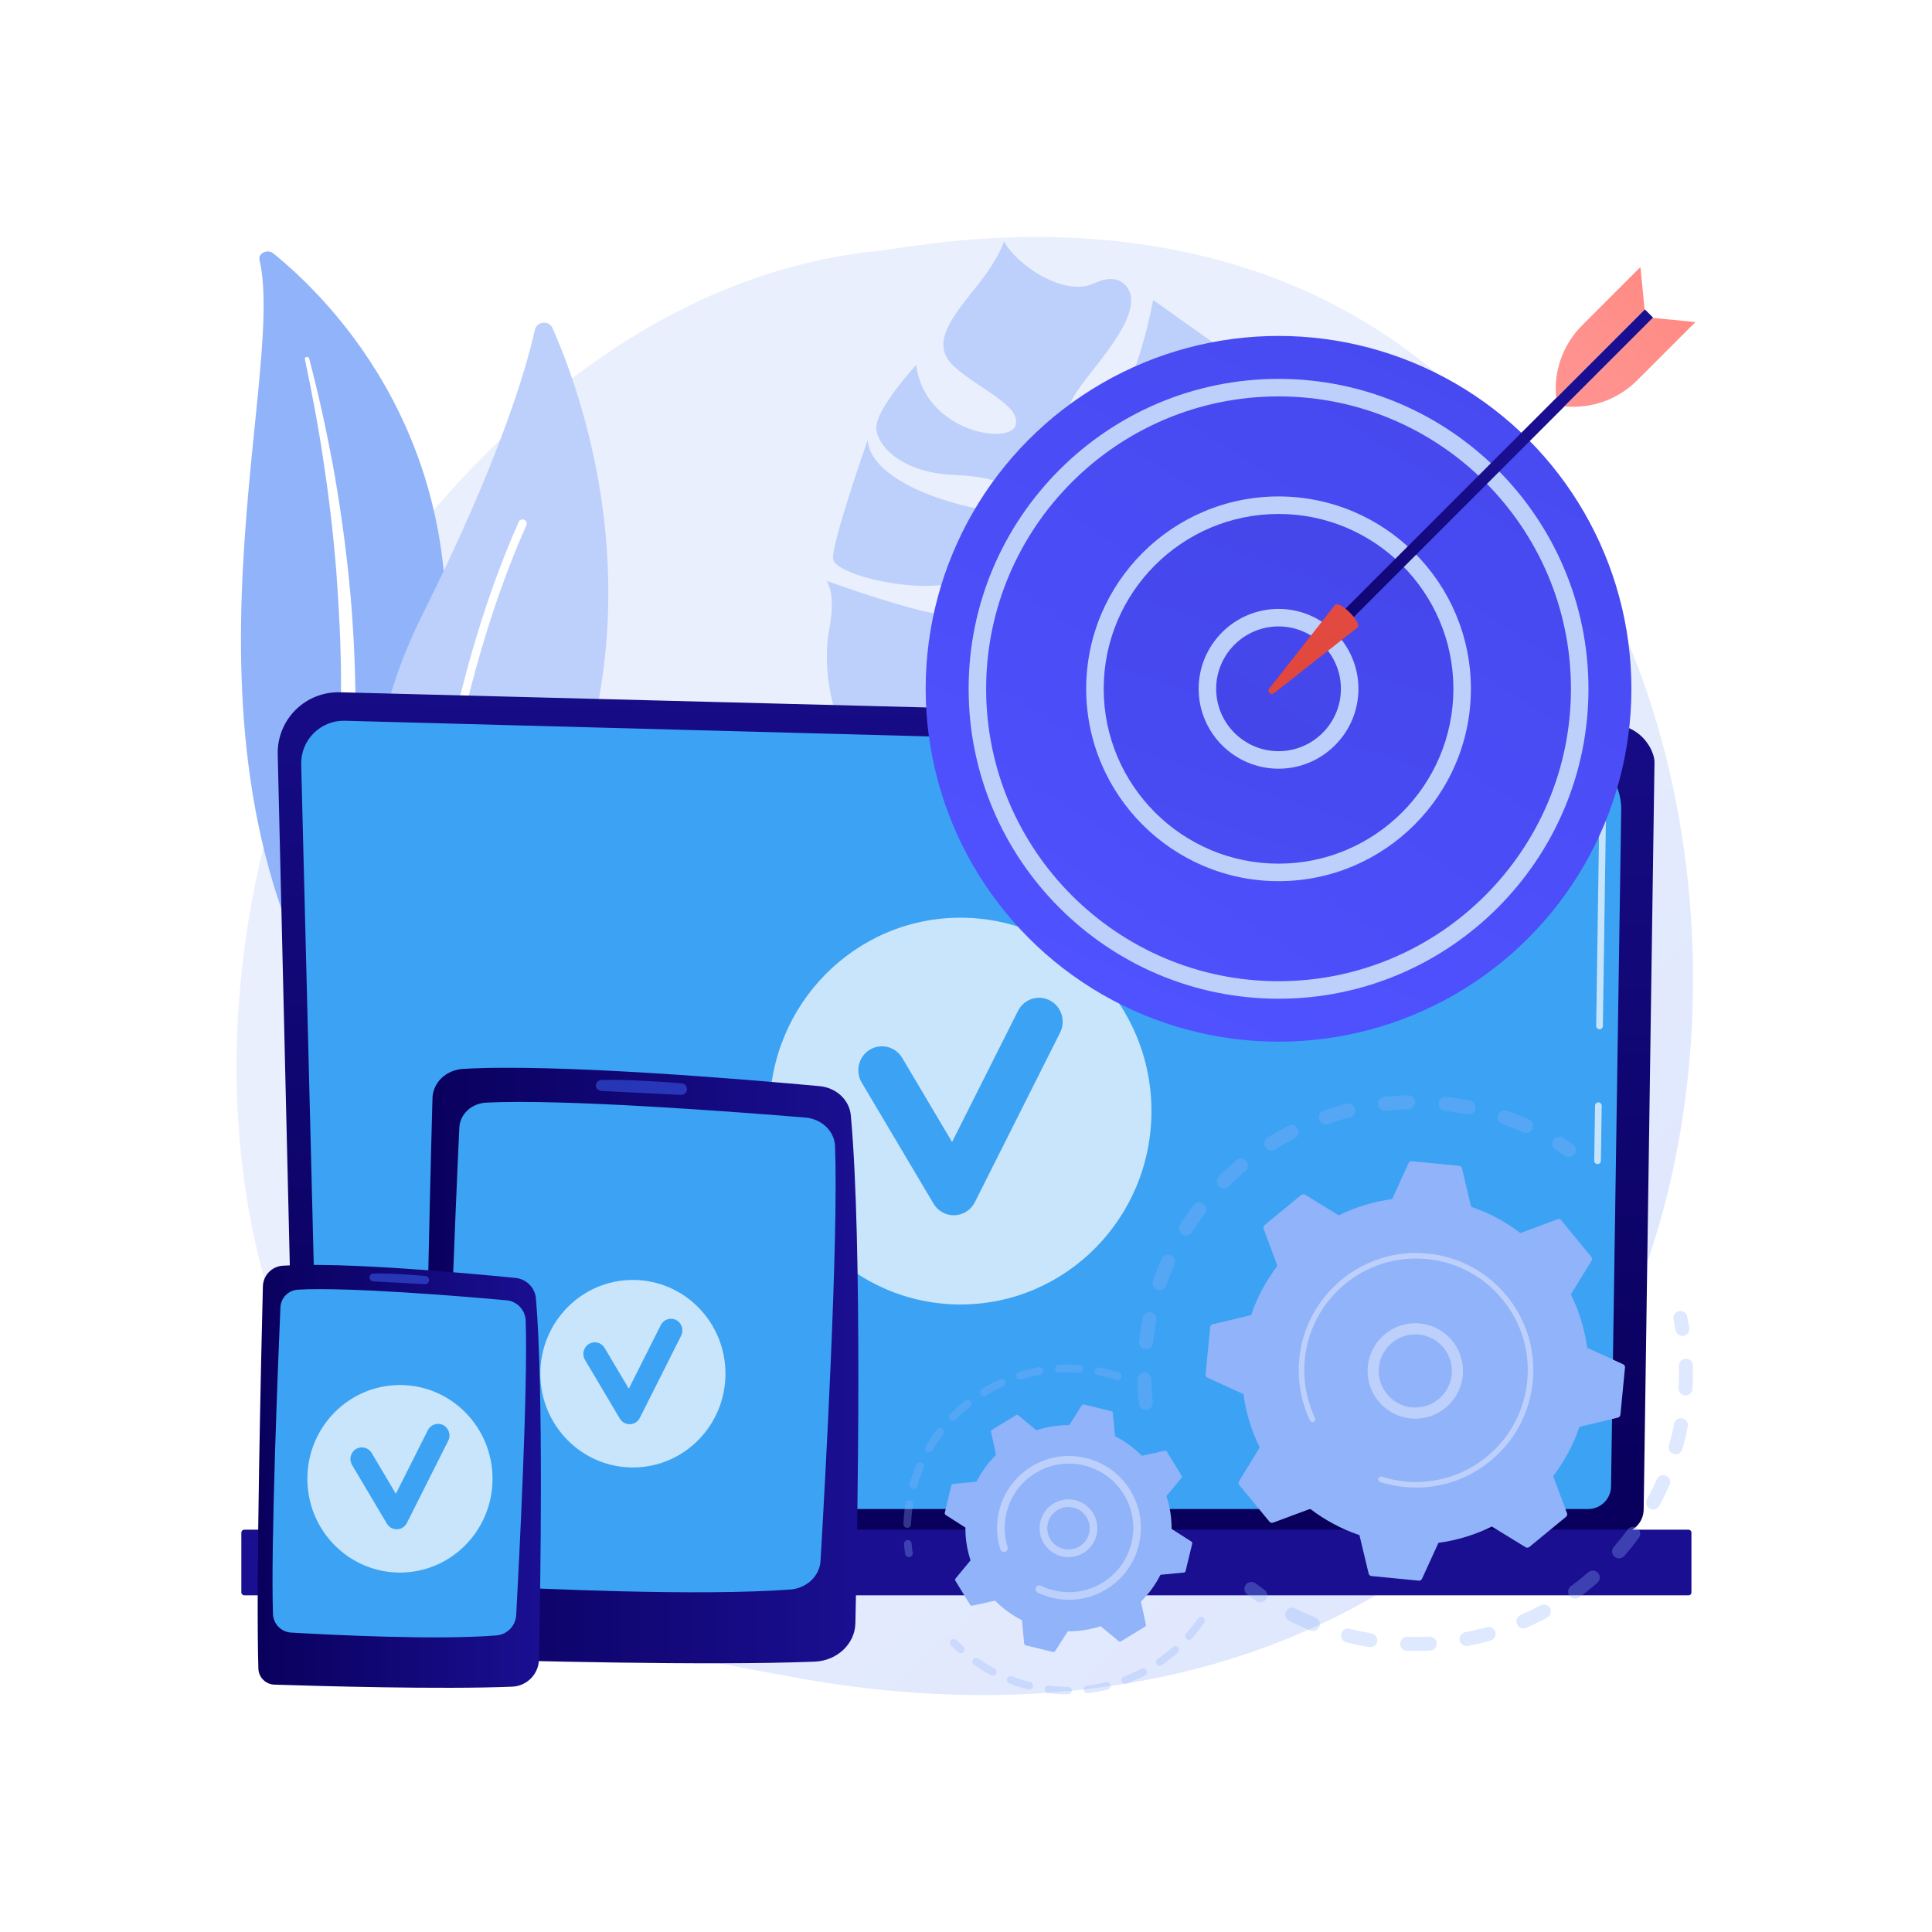 <?xml version="1.0" encoding="utf-8"?>
<!-- Generator: Adobe Illustrator 27.5.0, SVG Export Plug-In . SVG Version: 6.00 Build 0)  -->
<svg version="1.1" xmlns="http://www.w3.org/2000/svg" xmlns:xlink="http://www.w3.org/1999/xlink" x="0px" y="0px"
	 viewBox="0 0 3710 3710" style="enable-background:new 0 0 3710 3710;" xml:space="preserve">
<g id="Background">
	<g>
		<g>
			<rect style="fill:#FFFFFF;" width="3710" height="3710"/>
		</g>
	</g>
</g>
<g id="Illustration">
	<g>
		<linearGradient id="SVGID_1_" gradientUnits="userSpaceOnUse" x1="3517.366" y1="3681.98" x2="1549.942" y2="1587.626">
			<stop  offset="0" style="stop-color:#DAE3FE"/>
			<stop  offset="1" style="stop-color:#E9EFFD"/>
		</linearGradient>
		<path style="fill:url(#SVGID_1_);" d="M2900.795,2865.82c-72.391,75.078-137.163,119.211-186.755,152.528
			c-483.663,324.937-1036.542,231.282-1207.479,199.271c-275.785-51.646-508.586-88.08-708.603-269.901
			c-454.5-413.154-432.394-1275.023-85.101-1808.914c41.179-63.304,387.946-580.49,942.022-653.365
			c13.552-1.782,23.663-2.798,32.52-3.741c85.714-9.131,636.938-130.843,1070.042,234.248
			c61.997,52.261,169.841,169.044,262.36,312.814C3358.095,1554.448,3331.024,2419.624,2900.795,2865.82z"/>
		<g>
			<path style="fill:#BDD0FB;" d="M2136.292,945.031c5.817-69.773,216.973-134.565,200.257-282.213l-122.192-86.707
				c0,0-32.903,184.362-96.469,237.834c-63.565,53.472-81.723,2.906-60.882-43.202c20.84-46.106,128.332-145.035,113.884-205.765
				c0,0-11.8-48.018-69.992-20.825c-58.191,27.194-150.541-37.187-173.005-80.931c0,0-6.459,28.138-51.048,84.868
				c-44.59,56.73-93.529,110.638-45.606,154.78c47.921,44.143,130.619,75.597,118.939,113.984
				c-11.682,38.386-174.166,12.549-190.899-116.012c0,0-77.798,84.82-76.506,120.743c1.291,35.922,50.862,86.655,149.33,90.406
				c98.468,3.749,142.447,34.956,133.687,63.746c-8.76,28.79-292.645-24.848-299.538-130.87c0,0-71.165,202.325-66.307,229.11
				c4.857,26.784,126.553,58.683,206.774,49.484c80.22-9.197,146.104,37.554,155.181,67.332c9.077,29.779-84.72-13.442-134.12-9.601
				c-49.401,3.841-240.889-65.915-240.889-65.915s19.242,21.435,5.398,93.292c-13.846,71.856,5.355,198.277,51.083,199.611
				c45.73,1.332,263.004-35.08,330.983-21.848c67.979,13.231,119.756,38.303,82.897,54.932
				c-36.861,16.63-124.889,0.841-191.318,8.158c-66.428,7.315-234.823,47.296-263.699,11.249c0,0,13.188,196.058,187.226,257.32
				c0,0,95.26-25.754,159.008-93.314c63.749-67.563,93.538-93.099,123.08-79.916c29.541,13.184-14.934,59.415-55.737,100.474
				c-40.804,41.058-133.757,138.461-177.485,134.661c0,0,267.332,76.899,350.163-93.811
				c77.681-160.094,65.514-185.527,63.702-188.072c7.413,8.972,233.957,278.418,432.125-62.974c0,0-67.004,65.251-125.595,43.123
				c-58.591-22.127-166.891,2.151-156.72-41.195c10.172-43.346,222.794,37.518,285.087-34.967
				c62.292-72.485,50.605-217.955-36.519-277.313c0,0-20.262,85.328-110.89,118.257s-221.732,52.697-178.84-10.217
				c42.893-62.914,292.795-104.825,318.046-163.988c25.249-59.161-130.828-222.906-130.828-222.906s-10.936,31.856-84.267,118.754
				c-73.333,86.9-174.625,170.606-180.181,139.437c-5.554-31.17,64.415-81.143,125.266-128.177
				c60.851-47.034,108.459-134.796,85.151-168.354c-23.307-33.558-119.55-117.759-119.55-117.759s-71.727,129.88-98.471,191.829
				C2249.259,943.511,2130.475,1014.804,2136.292,945.031z M2281.171,1358.828c-78.008,49.49-57.734-25.898-33.061-73.85
				C2266.841,1248.578,2359.179,1309.34,2281.171,1358.828z M2219.361,1194.566c-50.855,33.925-79.257,19.934-67.508-11.937
				C2178.852,1109.397,2270.217,1160.64,2219.361,1194.566z M2133.835,1028.858c-26.391,20.171-41.702,20.975-45.272-16.564
				C2084.993,974.754,2160.225,1008.689,2133.835,1028.858z"/>
		</g>
		<g>
			<g>
				<path style="fill:#91B3FA;" d="M498.327,499.274c-3.075-13.089,15.337-21.789,26.612-12.646
					c114.488,92.838,389.568,370.847,321.013,856.687c-86.013,609.559,61.037,831.982,244.077,967.655
					c0,0-251.375-63.803-409.529-289.498C292.197,1467.337,552.997,731.996,498.327,499.274z"/>
				<path style="fill:#FFFFFF;" d="M585.453,689.664c14.322,67.859,27.088,135.926,36.952,204.299
					c10.279,68.315,18.155,136.869,23.545,205.537c5.084,68.679,8.676,137.43,8.88,206.211
					c0.562,68.776-2.297,137.496-5.448,206.484c-2.703,68.963-5.879,138.423-0.83,208.375
					c4.964,69.809,19.659,140.229,48.819,206.242c7.289,16.452,14.955,32.854,23.662,48.702
					c8.371,15.994,17.565,31.673,27.08,47.202c19.214,30.985,40.841,60.922,64.943,89.336
					c48.378,56.732,106.725,107.058,171.001,149.651c6.765,4.483,16.458,3.381,21.65-2.461c5.098-5.736,3.959-13.91-2.489-18.448
					l-0.046-0.032c-15.294-10.741-30.427-21.621-44.946-33.046c-7.367-5.613-14.43-11.497-21.618-17.263
					c-6.926-5.994-14.125-11.758-20.829-17.931c-27.293-24.292-52.578-50.21-75.518-77.614
					c-46.142-54.554-83.081-115.344-111.067-178.365c-13.585-31.657-24.445-64.123-32.373-97.198
					c-7.9-33.084-12.869-66.742-15.617-100.672c-5.504-67.897-3.018-136.669-0.889-205.645
					c2.025-68.993,3.511-138.336,1.691-207.624c-0.802-34.641-2.325-69.267-4.565-103.851c-1.005-17.297-2.397-34.574-3.753-51.85
					c-1.548-17.265-3.207-34.521-5.028-51.761c-7.432-68.953-17.297-137.676-29.662-206.034
					c-12.745-68.306-27.584-136.298-45.432-203.681c-0.511-1.927-2.731-3.13-4.961-2.689
					C586.439,685.964,585.063,687.795,585.453,689.664z"/>
			</g>
			<g>
				<g>
					<path style="fill:#BDD0FB;" d="M835.262,1944.853c-14.038,14.894-38.724,10.611-47.169-8.032
						c-46.596-102.868-152.036-405.628,22.103-754.422c147.054-294.541,198.802-468.228,216.83-548.703
						c3.813-17.017,27.133-19.276,34.172-3.321C1138.861,806.405,1343.924,1405.167,835.262,1944.853z"/>
					<path style="fill:#FFFFFF;" d="M809.764,1933.999c-0.5,0.089-1.013,0.132-1.54,0.123c-4.412-0.068-7.935-3.7-7.867-8.112
						c0.077-5.002,9.812-505.01,195.78-923.786c1.791-4.029,6.511-5.848,10.548-4.06c4.033,1.793,5.85,6.513,4.06,10.548
						c-184.615,415.728-194.332,912.575-194.409,917.543C816.277,1930.142,813.453,1933.338,809.764,1933.999z"/>
				</g>
			</g>
		</g>
		<g>
			<g>
				
					<linearGradient id="SVGID_00000100359426018132571250000014820363776375072692_" gradientUnits="userSpaceOnUse" x1="1831.178" y1="2796.663" x2="1871.536" y2="945.277">
					<stop  offset="0" style="stop-color:#09005D"/>
					<stop  offset="1" style="stop-color:#1A0F91"/>
				</linearGradient>
				<path style="fill:url(#SVGID_00000100359426018132571250000014820363776375072692_);" d="M567.594,2898.284
					c0,25.366,20.774,46.121,46.165,46.121h2496.408c25.39,0,46.165-20.754,46.165-46.121l20.772-1434.617
					c0-25.366-29.885-74.887-84.656-71.166l-2439.765-63.129c-31.858-0.824-62.661,11.438-85.221,33.924
					c-22.56,22.487-34.904,53.231-34.151,85.06L567.594,2898.284z"/>
				
					<linearGradient id="SVGID_00000089559897627485306660000016482434660315404691_" gradientUnits="userSpaceOnUse" x1="2129.604" y1="2932.444" x2="1650.363" y2="1610.749">
					<stop  offset="0" style="stop-color:#FE7062"/>
					<stop  offset="1" style="stop-color:#FF928E"/>
				</linearGradient>
				<path style="fill:#3CA3F4;" d="M613.17,2854.038
					c0,24.021,19.654,43.675,43.675,43.675h2393.118c24.021,0,43.675-19.654,43.675-43.675l19.602-1302.358
					c-2.309-78.373-71.02-106.54-112.671-104.877l-2338.292-62.733c-22.382-0.6-44.021,8.023-59.873,23.834
					c-15.852,15.812-24.57,37.451-24.009,59.833L613.17,2854.038z"/>
				<g>
					<path style="opacity:0.7;fill:#FFFFFF;" d="M3067.78,2235.326c-0.032,0-0.064,0-0.096,0c-3.536-0.051-6.36-2.958-6.306-6.497
						l1.549-105.619c0.051-3.501,2.907-6.306,6.395-6.306c0.032,0,0.064,0,0.096,0c3.536,0.051,6.36,2.958,6.306,6.498
						l-1.549,105.619C3074.124,2232.521,3071.268,2235.326,3067.78,2235.326z"/>
					<path style="opacity:0.7;fill:#FFFFFF;" d="M3071.581,1976.505c-0.032,0-0.064,0-0.096,0c-3.536-0.051-6.36-2.964-6.306-6.497
						l5.938-404.524c-0.112-24.028-7.405-43.214-21.68-56.892c-26.648-25.529-68.954-24.226-70.737-24.143l-747.37-20.042
						c-3.533-0.089-6.322-3.035-6.226-6.568c0.093-3.533,2.808-6.542,6.571-6.223l746.926,20.042
						c4.648-0.275,49.692-1.054,79.69,27.689c16.876,16.17,25.498,38.448,25.625,66.2l-5.941,404.651
						C3077.925,1973.7,3075.069,1976.505,3071.581,1976.505z"/>
				</g>
				
					<linearGradient id="SVGID_00000018950740263268592930000014845118726420680585_" gradientUnits="userSpaceOnUse" x1="1753.398" y1="2215.686" x2="1829.576" y2="2799.721">
					<stop  offset="0" style="stop-color:#09005D"/>
					<stop  offset="1" style="stop-color:#1A0F91"/>
				</linearGradient>
				<path style="fill:url(#SVGID_00000018950740263268592930000014845118726420680585_);" d="M469.095,3063.496h2773.332
					c3.11,0,5.654-2.544,5.654-5.654v-114.743c0-3.11-2.544-5.654-5.654-5.654H469.095c-3.11,0-5.654,2.544-5.654,5.654v114.743
					C463.441,3060.951,465.986,3063.496,469.095,3063.496z"/>
			</g>
			<path style="opacity:0.72;fill:#FFFFFF;" d="M1844.451,1762.245c-202.496,0-366.658,166.259-366.658,371.35
				c0,205.091,164.161,371.351,366.658,371.351c202.5,0,366.658-166.259,366.658-371.351
				C2211.108,1928.504,2046.951,1762.245,1844.451,1762.245z M2035.744,1982.833l-163.751,325.746
				c-7.488,14.894-22.369,24.5-38.856,25.083c-0.532,0.019-1.064,0.029-1.596,0.029c-15.896,0-30.677-8.431-38.902-22.295
				l-137.941-232.544c-12.91-21.764-5.955-50.003,15.535-63.077c21.479-13.071,49.365-6.034,62.279,15.73l95.754,161.427
				l126.581-251.811c11.374-22.625,38.707-31.627,61.041-20.108C2038.229,1932.532,2047.117,1960.211,2035.744,1982.833z"/>
		</g>
		<g>
			<g>
				<g>
					
						<linearGradient id="SVGID_00000030456868179698033720000013081570815946801801_" gradientUnits="userSpaceOnUse" x1="815.206" y1="2622.197" x2="1648.295" y2="2622.197">
						<stop  offset="0" style="stop-color:#09005D"/>
						<stop  offset="1" style="stop-color:#1A0F91"/>
					</linearGradient>
					<path style="fill:url(#SVGID_00000030456868179698033720000013081570815946801801_);" d="M888.979,2052.615
						c-32.353,1.93-57.704,26.29-58.507,56.084c-4.914,182.202-20.85,810.688-13.242,1033.404
						c0.806,23.595,21.382,42.532,47.048,43.305c126.945,3.819,492.131,13.498,699.77,5.49c43.248-1.668,77.64-33.871,78.538-73.653
						c4.315-191.245,13.835-729.145-8.793-975.556c-2.711-29.524-27.919-53.035-59.99-55.984
						C1435.554,2072.991,1068.367,2041.914,888.979,2052.615z"/>
					
						<linearGradient id="SVGID_00000153682633043881707680000005953132057491455379_" gradientUnits="userSpaceOnUse" x1="1530.27" y1="2279.606" x2="2599.736" y2="1205.094">
						<stop  offset="0" style="stop-color:#FE7062"/>
						<stop  offset="1" style="stop-color:#FF928E"/>
					</linearGradient>
					<path style="fill:#3CA3F4;" d="M933.68,2117.357
						c-28.087,1.409-50.427,22.123-51.627,47.957c-6.934,149.222-28.803,645.651-21.862,829.22
						c1.014,26.831,24.019,48.526,53.175,50.095c120.042,6.458,427.94,20.696,604.012,7.735c31.705-2.333,56.584-25.904,58.295-55.1
						c8.923-152.239,34.542-614.483,27.889-795.995c-1.062-28.956-25.462-52.604-56.853-55.195
						C1416.843,2135.356,1083.302,2109.852,933.68,2117.357z"/>
					<path style="opacity:0.5;fill:#3F67F9;" d="M1144.204,2084.452L1144.204,2084.452c0,5.591,4.74,10.201,10.813,10.494
						c29.984,1.444,114.448,5.528,152.196,7.541c7.443,0.397,13.284-5.753,11.873-12.482l-0.241-1.148
						c-0.964-4.592-5.106-8.048-10.172-8.475c-25.516-2.149-102.509-8.109-153.522-6.435
						C1149.024,2074.148,1144.204,2078.816,1144.204,2084.452z"/>
				</g>
			</g>
			<path style="opacity:0.72;fill:#FFFFFF;" d="M1215.332,2457.861c-98.174,0-177.762,80.605-177.762,180.037
				c0,99.432,79.588,180.037,177.762,180.037c98.175,0,177.762-80.605,177.762-180.037
				C1393.094,2538.467,1313.507,2457.861,1215.332,2457.861z M1308.074,2564.806l-79.389,157.927
				c-3.63,7.221-10.845,11.878-18.838,12.161c-0.258,0.009-0.516,0.014-0.774,0.014c-7.707,0-14.873-4.088-18.86-10.809
				l-66.876-112.741c-6.259-10.552-2.887-24.242,7.532-30.581c10.414-6.337,23.933-2.925,30.194,7.626l46.423,78.263l61.368-122.082
				c5.514-10.969,18.766-15.333,29.594-9.749C1309.279,2540.42,1313.588,2553.839,1308.074,2564.806z"/>
		</g>
		<g>
			<g>
				<g>
					
						<linearGradient id="SVGID_00000096053589864711730540000012139917875314730913_" gradientUnits="userSpaceOnUse" x1="494.841" y1="2835.015" x2="1038.689" y2="2835.015">
						<stop  offset="0" style="stop-color:#09005D"/>
						<stop  offset="1" style="stop-color:#1A0F91"/>
					</linearGradient>
					<path style="fill:url(#SVGID_00000096053589864711730540000012139917875314730913_);" d="M543.001,2430.528
						c-21.12,1.37-37.67,18.67-38.194,39.828c-3.208,129.391-13.611,575.709-8.645,733.87c0.526,16.756,13.958,30.205,30.714,30.753
						c82.871,2.712,321.268,9.585,456.817,3.899c28.233-1.185,50.684-24.053,51.27-52.305c2.817-135.812,9.031-517.801-5.74-692.79
						c-1.77-20.967-18.226-37.663-39.162-39.757C899.81,2444.998,660.107,2422.928,543.001,2430.528z"/>
					
						<linearGradient id="SVGID_00000026161680885780203840000000986759228350726314_" gradientUnits="userSpaceOnUse" x1="713.094" y1="2897.582" x2="2649.943" y2="-512.082">
						<stop  offset="0" style="stop-color:#FE7062"/>
						<stop  offset="1" style="stop-color:#FF928E"/>
					</linearGradient>
					<path style="fill:#3CA3F4;" d="M572.182,2476.504
						c-18.336,1-32.919,15.71-33.703,34.057c-4.526,105.97-18.803,458.508-14.271,588.869c0.662,19.054,15.68,34.461,34.713,35.575
						c78.365,4.586,279.363,14.698,394.305,5.493c20.697-1.657,36.939-18.396,38.056-39.129
						c5.825-108.112,22.549-436.374,18.206-565.274c-0.693-20.563-16.622-37.357-37.114-39.197
						C887.596,2489.286,669.856,2471.175,572.182,2476.504z"/>
					<path style="opacity:0.5;fill:#3F67F9;" d="M709.614,2453.137L709.614,2453.137c0,3.97,3.094,7.244,7.059,7.452
						c19.574,1.025,74.713,3.926,99.355,5.355c4.859,0.282,8.672-4.086,7.751-8.864l-0.157-0.816
						c-0.629-3.261-3.333-5.715-6.64-6.018c-16.657-1.526-66.919-5.759-100.22-4.57
						C712.76,2445.819,709.614,2449.134,709.614,2453.137z"/>
				</g>
			</g>
			<path style="opacity:0.72;fill:#FFFFFF;" d="M768.018,2659.657c-98.174,0-177.762,80.605-177.762,180.037
				c0,99.432,79.588,180.037,177.762,180.037c98.175,0,177.762-80.605,177.762-180.037
				C945.78,2740.262,866.194,2659.657,768.018,2659.657z M860.76,2766.602l-79.389,157.927c-3.63,7.221-10.845,11.878-18.838,12.161
				c-0.258,0.009-0.516,0.014-0.774,0.014c-7.707,0-14.873-4.088-18.86-10.809l-66.876-112.741
				c-6.259-10.552-2.887-24.242,7.532-30.581c10.414-6.337,23.933-2.926,30.194,7.626l46.423,78.263l61.368-122.082
				c5.514-10.969,18.766-15.333,29.594-9.749C861.966,2742.215,866.275,2755.635,860.76,2766.602z"/>
		</g>
		<g>
			<g>
				<g style="opacity:0.3;">
					<path style="fill:#91B3FA;" d="M2200.38,2706.965c-6.751,0.027-12.571-5.053-13.315-11.911
						c-1.633-14.999-2.635-30.293-2.984-45.454c-0.169-7.377,5.671-13.494,13.045-13.664c0.089,0,0.175-0.001,0.261-0.001
						c7.257-0.029,13.234,5.76,13.401,13.048c0.33,14.404,1.285,28.931,2.833,43.18c0.799,7.332-4.5,13.927-11.835,14.724
						C2201.315,2706.941,2200.845,2706.964,2200.38,2706.965z M2200.783,2590.602c-0.522,0.002-1.052-0.027-1.584-0.087
						c-7.329-0.837-12.594-7.458-11.756-14.787c1.722-15.054,4.105-30.184,7.083-44.966c1.456-7.232,8.468-11.898,15.731-10.461
						c7.232,1.458,11.911,8.505,10.455,15.731c-2.83,14.052-5.092,28.424-6.726,42.732
						C2213.209,2585.561,2207.458,2590.576,2200.783,2590.602z M2226.796,2477.222c-1.487,0.006-3.001-0.239-4.485-0.76
						c-6.957-2.451-10.615-10.075-8.168-17.034c5.016-14.264,10.717-28.489,16.944-42.277c3.042-6.722,10.952-9.701,17.672-6.675
						c6.721,3.036,9.711,10.95,6.675,17.671c-5.915,13.093-11.326,26.597-16.092,40.145
						C2237.418,2473.768,2232.285,2477.201,2226.796,2477.222z M2277.52,2372.484c-2.458,0.01-4.946-0.659-7.177-2.069
						c-6.235-3.941-8.093-12.193-4.153-18.427c8.089-12.789,16.826-25.382,25.969-37.429c4.462-5.866,12.836-7.016,18.716-2.563
						c5.874,4.459,7.021,12.839,2.563,18.716c-8.684,11.44-16.985,23.4-24.666,35.556
						C2286.238,2370.268,2281.931,2372.466,2277.52,2372.484z M2350.325,2281.688c-3.447,0.014-6.895-1.298-9.517-3.933
						c-5.207-5.228-5.188-13.686,0.04-18.888c10.696-10.649,22-20.993,33.598-30.733c5.645-4.75,14.071-4.021,18.818,1.632
						c4.744,5.648,4.013,14.072-1.635,18.821c-11.024,9.258-21.768,19.088-31.933,29.209
						C2357.102,2280.378,2353.716,2281.675,2350.325,2281.688z M2441.396,2209.264c-4.464,0.018-8.834-2.198-11.381-6.258
						c-3.919-6.251-2.032-14.492,4.216-18.414c12.807-8.033,26.12-15.62,39.567-22.539c6.563-3.376,14.614-0.793,17.989,5.768
						c3.375,6.555,0.793,14.611-5.765,17.987c-12.778,6.577-25.425,13.78-37.594,21.415
						C2446.237,2208.598,2443.803,2209.255,2441.396,2209.264z M2930.714,2175.533c-1.85,0.007-3.726-0.371-5.522-1.178
						c-13.088-5.886-26.61-11.279-40.188-16.026c-6.962-2.435-10.635-10.054-8.199-17.013c2.432-6.965,10.051-10.636,17.016-8.202
						c14.3,5,28.543,10.678,42.326,16.874c6.729,3.026,9.729,10.934,6.704,17.661
						C2940.634,2172.583,2935.79,2175.513,2930.714,2175.533z M2546.184,2158.857c-5.541,0.022-10.733-3.432-12.662-8.956
						c-2.433-6.966,1.242-14.583,8.205-17.015c14.274-4.987,28.939-9.411,43.588-13.153c7.154-1.792,14.423,2.484,16.249,9.635
						c1.825,7.146-2.49,14.421-9.638,16.249c-13.912,3.551-27.837,7.754-41.391,12.488
						C2549.094,2158.605,2547.626,2158.851,2546.184,2158.857z M2819.889,2140.084c-0.881,0.003-1.777-0.076-2.675-0.256
						c-14.082-2.809-28.473-5.042-42.771-6.65c-7.331-0.827-12.606-7.438-11.782-14.766c0.827-7.329,7.432-12.64,14.766-11.782
						c15.043,1.694,30.187,4.045,45.005,6.996c7.235,1.443,11.932,8.478,10.49,15.711
						C2831.661,2135.671,2826.109,2140.06,2819.889,2140.084z M2659.605,2133.12c-6.741,0.026-12.555-5.038-13.312-11.885
						c-0.812-7.333,4.474-13.933,11.806-14.75c15.012-1.661,30.298-2.697,45.433-3.07c0.093-0.006,0.19-0.006,0.284-0.007
						c7.247-0.029,13.218,5.745,13.4,13.022c0.183,7.377-5.644,13.504-13.021,13.685c-14.376,0.359-28.895,1.345-43.158,2.925
						C2660.557,2133.09,2660.078,2133.118,2659.605,2133.12z"/>
					<path style="fill:#91B3FA;" d="M3012.425,2221.579c-2.63,0.01-5.291-0.751-7.622-2.359
						c-5.668-3.912-11.514-7.765-17.373-11.468c-6.237-3.936-8.104-12.188-4.166-18.423c3.936-6.24,12.19-8.114,18.425-4.163
						c6.164,3.889,12.311,7.945,18.278,12.059c6.071,4.187,7.602,12.508,3.415,18.577
						C3020.801,2219.548,3016.651,2221.563,3012.425,2221.579z"/>
				</g>
				<g style="opacity:0.3;">
					<path style="fill:#91B3FA;" d="M3230.773,2565.315c-6.447,0.025-12.139-4.627-13.219-11.192
						c-1.115-6.794-2.391-13.681-3.795-20.464c-1.495-7.226,3.15-14.293,10.373-15.788c7.254-1.5,14.293,3.153,15.788,10.373
						c1.476,7.142,2.822,14.394,3.998,21.548c1.195,7.279-3.737,14.149-11.016,15.346
						C3232.186,2565.257,3231.474,2565.313,3230.773,2565.315z"/>
					<path style="fill:#91B3FA;" d="M2720.076,3170.242c-6.146,0.024-12.316-0.056-18.507-0.24
						c-7.373-0.222-13.174-6.376-12.955-13.749c0.219-7.374,6.41-13.2,13.747-12.958c14.29,0.424,28.564,0.268,42.588-0.476
						c7.374-0.378,13.655,5.263,14.046,12.628c0.391,7.371-5.265,13.66-12.632,14.049
						C2737.69,3169.958,2728.845,3170.207,2720.076,3170.242z M2631.389,3163.094c-0.746,0.003-1.505-0.057-2.268-0.185
						c-14.699-2.451-29.459-5.555-43.866-9.224c-7.147-1.819-11.468-9.09-9.649-16.236c1.821-7.15,9.106-11.488,16.241-9.648
						c13.684,3.483,27.705,6.428,41.673,8.763c7.275,1.213,12.189,8.096,10.975,15.369
						C2643.408,3158.45,2637.778,3163.069,2631.389,3163.094z M2816.128,3160.915c-6.297,0.025-11.921-4.424-13.154-10.832
						c-1.393-7.247,3.351-14.247,10.595-15.643c13.858-2.663,27.789-5.958,41.412-9.8c7.104-1.99,14.479,2.135,16.48,9.233
						c2,7.103-2.135,14.481-9.235,16.482c-14.345,4.043-29.019,7.513-43.612,10.32
						C2817.78,3160.835,2816.948,3160.912,2816.128,3160.915z M2521.179,3131.916c-1.696,0.007-3.418-0.315-5.085-0.992
						c-13.789-5.617-27.504-11.892-40.763-18.648c-6.572-3.35-9.183-11.39-5.833-17.962c3.35-6.577,11.387-9.191,17.964-5.836
						c12.589,6.415,25.612,12.374,38.708,17.707c6.833,2.78,10.114,10.578,7.331,17.408
						C2531.398,3128.755,2526.43,3131.895,2521.179,3131.916z M2925.422,3126.987c-5.165,0.02-10.097-2.976-12.298-8.013
						c-2.954-6.76,0.133-14.635,6.893-17.589c12.925-5.644,25.79-11.925,38.241-18.662c6.487-3.511,14.594-1.101,18.105,5.392
						c3.509,6.487,1.096,14.589-5.391,18.099c-13.107,7.096-26.652,13.708-40.262,19.652
						C2928.989,3126.618,2927.191,3126.98,2925.422,3126.987z M3024.627,3069.896c-4.129,0.016-8.209-1.877-10.837-5.461
						c-4.359-5.952-3.07-14.31,2.882-18.669c11.412-8.362,22.605-17.302,33.267-26.569c5.561-4.848,13.995-4.26,18.843,1.314
						c4.84,5.569,4.25,14.002-1.316,18.846c-11.221,9.754-22.999,19.161-35.009,27.958
						C3030.094,3069.046,3027.351,3069.886,3024.627,3069.896z M3109.026,2992.537c-3.141,0.012-6.296-1.076-8.846-3.309
						c-5.55-4.856-6.11-13.296-1.251-18.846c9.329-10.654,18.308-21.813,26.69-33.179c4.377-5.934,12.734-7.204,18.678-2.818
						c5.935,4.381,7.198,12.739,2.818,18.678c-8.823,11.957-18.272,23.707-28.086,34.917
						C3116.4,2990.979,3112.725,2992.523,3109.026,2992.537z M3174.54,2898.619c-2.176,0.009-4.382-0.515-6.429-1.629
						c-6.479-3.527-8.869-11.637-5.341-18.115c6.77-12.429,13.082-25.284,18.765-38.214c2.969-6.753,10.858-9.821,17.6-6.857
						c6.755,2.968,9.823,10.85,6.855,17.603c-5.985,13.62-12.634,27.16-19.759,40.243
						C3183.814,2896.083,3179.254,2898.601,3174.54,2898.619z M3217.855,2792.569c-1.223,0.005-2.469-0.162-3.704-0.513
						c-7.095-2.012-11.218-9.399-9.203-16.493c3.851-13.581,7.175-27.504,9.875-41.393c1.408-7.242,8.442-11.961,15.661-10.56
						c7.242,1.406,11.97,8.421,10.562,15.663c-2.843,14.62-6.341,29.28-10.399,43.576
						C3228.985,2788.711,3223.657,2792.546,3217.855,2792.569z M3236.801,2679.67c-0.274,0.001-0.55-0.009-0.827-0.023
						c-7.364-0.42-12.995-6.731-12.573-14.095c0.593-10.396,0.872-20.931,0.831-31.324c-0.015-3.762-0.074-7.518-0.169-11.259
						c-0.188-7.376,5.637-13.51,13.01-13.695c7.463-0.337,13.505,5.634,13.695,13.005c0.101,3.939,0.161,7.883,0.177,11.843
						c0.043,10.931-0.252,22.019-0.877,32.952C3249.667,2674.162,3243.805,2679.643,3236.801,2679.67z"/>
					<path style="fill:#91B3FA;" d="M2420.283,3077.044c-2.656,0.01-5.338-0.767-7.679-2.396
						c-5.933-4.135-11.89-8.473-17.707-12.895c-5.875-4.464-7.017-12.844-2.552-18.716c4.467-5.872,12.839-7.021,18.716-2.552
						c5.526,4.199,11.185,8.32,16.817,12.247c6.051,4.213,7.539,12.539,3.322,18.593
						C2428.612,3075.034,2424.482,3077.027,2420.283,3077.044z"/>
				</g>
				<g>
					<path style="fill:#91B3FA;" d="M2437.695,2922.049c1.692,2.056,4.503,2.814,6.999,1.885l71.207-26.505
						c28.198,21.539,60.032,38.739,94.612,50.471l17.684,73.843c0.62,2.591,2.816,4.501,5.466,4.76l90.709,8.828
						c2.652,0.257,5.174-1.196,6.282-3.616l31.589-69.049c36.194-4.846,70.747-15.583,102.568-31.283l64.762,39.737
						c2.27,1.393,5.173,1.192,7.23-0.5l70.383-57.899c2.058-1.693,2.814-4.504,1.885-6.999l-26.505-71.207
						c21.54-28.197,38.738-60.033,50.471-94.612l73.844-17.685c2.59-0.62,4.501-2.815,4.759-5.466l8.827-90.71
						c0.258-2.65-1.194-5.173-3.617-6.281l-69.049-31.59c-4.846-36.193-15.582-70.747-31.283-102.567l39.738-64.763
						c1.391-2.269,1.191-5.173-0.5-7.229l-57.9-70.383c-1.692-2.058-4.503-2.814-6.999-1.885l-71.207,26.506
						c-28.196-21.541-60.032-38.739-94.612-50.471l-17.684-73.845c-0.62-2.589-2.815-4.501-5.466-4.76l-90.71-8.826
						c-2.651-0.259-5.173,1.194-6.281,3.616l-31.589,69.049c-36.194,4.844-70.747,15.583-102.568,31.283l-64.761-39.737
						c-2.27-1.394-5.175-1.192-7.231,0.499l-70.382,57.9c-2.057,1.692-2.813,4.502-1.885,6.998l26.505,71.207
						c-21.54,28.197-38.738,60.033-50.47,94.613l-73.845,17.684c-2.589,0.619-4.501,2.815-4.758,5.467l-8.827,90.708
						c-0.258,2.651,1.194,5.174,3.616,6.282l69.049,31.589c4.846,36.192,15.583,70.746,31.282,102.567l-39.736,64.762
						c-1.394,2.27-1.192,5.173,0.499,7.231L2437.695,2922.049z"/>
					<g>
						<path style="fill:#BDD0FB;" d="M2718.077,2724.255c-44.656,0.176-83.997-32.461-90.878-77.899
							c-7.562-49.948,26.919-96.729,76.863-104.293c24.197-3.67,48.37,2.313,68.064,16.829
							c19.699,14.516,32.566,35.836,36.227,60.031c7.562,49.949-26.919,96.729-76.863,104.293
							C2726.988,2723.896,2722.504,2724.237,2718.077,2724.255z M2717.648,2562.387c-3.448,0.014-6.914,0.278-10.387,0.803
							c-38.292,5.797-64.729,41.672-58.933,79.962c5.799,38.294,41.662,64.747,79.964,58.935
							c38.292-5.796,64.729-41.672,58.933-79.961c-2.81-18.553-12.673-34.897-27.777-46.029
							C2747.172,2567.051,2732.625,2562.329,2717.648,2562.387z"/>
					</g>
					<g>
						<path style="fill:#BDD0FB;" d="M2720.472,2856.562c-7.669,0.03-15.385-0.325-23.123-1.077l0,0
							c-2.435-0.236-4.868-0.513-7.295-0.827c-11.968-1.555-23.792-4.059-35.292-7.473c-0.156-0.046-0.313-0.093-0.47-0.139
							c-0.444-0.134-0.888-0.268-1.332-0.407c-0.865-0.262-1.726-0.536-2.586-0.809c-2.262-0.721-3.708-2.808-3.719-5.062
							c-0.002-0.548,0.082-1.106,0.257-1.655c0.897-2.811,3.906-4.351,6.714-3.46c14.463,4.623,29.52,7.716,44.756,9.194
							c75.676,7.377,146.125-25.709,189.86-81.542c24.33-31.052,40.39-69.146,44.484-111.236c0.72-7.381,1.061-14.744,1.03-22.059
							c-0.199-49.232-17.184-96.503-48.883-135.035c-36.41-44.263-87.88-71.697-144.922-77.248
							c-117.81-11.452-222.886,75.025-234.344,192.778c-0.707,7.26-1.043,14.53-1.012,21.777
							c0.129,31.404,7.128,62.431,20.605,90.829c0.347,0.734,0.514,1.506,0.515,2.268c0.008,2.003-1.119,3.933-3.052,4.848
							c-2.671,1.257-5.854,0.138-7.119-2.539c-14.148-29.815-21.5-62.39-21.635-95.359c-0.033-7.607,0.321-15.236,1.06-22.857
							c12.029-123.63,122.429-214.407,246.014-202.383c59.886,5.827,113.915,34.628,152.14,81.096
							c33.28,40.451,51.109,90.078,51.321,141.761c0.03,7.68-0.328,15.409-1.08,23.155c-5.829,59.889-34.628,113.921-81.094,152.145
							C2821.809,2838.532,2772.167,2856.358,2720.472,2856.562z"/>
					</g>
				</g>
			</g>
			<g>
				<g style="opacity:0.3;">
					<path style="fill:#91B3FA;" d="M1744.392,2990.195c-3.141-0.431-5.753-2.878-6.247-6.175
						c-0.924-6.153-1.675-12.418-2.229-18.62c-0.36-4.03,2.614-7.588,6.648-7.952c4.036-0.377,7.591,2.617,7.952,6.648
						c0.528,5.91,1.243,11.882,2.124,17.754c0.603,3.999-2.156,7.73-6.159,8.336
						C1745.77,2990.291,1745.07,2990.289,1744.392,2990.195z"/>
					<path style="fill:#91B3FA;" d="M1741.175,2933.908c-3.68-0.506-6.453-3.726-6.318-7.514c0.372-10.707,1.3-21.517,2.757-32.125
						c0.307-2.233,0.64-4.471,0.994-6.712c0.64-4.001,4.587-6.544,8.39-6.094c3.998,0.636,6.722,4.392,6.091,8.386
						c-0.341,2.142-0.66,4.281-0.954,6.415c-1.39,10.119-2.275,20.429-2.633,30.638c-0.14,4.048-3.533,7.209-7.578,7.073
						C1741.67,2933.961,1741.419,2933.942,1741.175,2933.908z M1753.123,2858.752c-0.344-0.047-0.692-0.116-1.032-0.213
						c-3.892-1.12-6.141-5.179-5.025-9.071c3.579-12.484,7.966-24.857,13.037-36.767c1.585-3.727,5.906-5.445,9.614-3.874
						c3.726,1.588,5.458,5.886,3.874,9.613c-4.838,11.365-9.02,23.166-12.436,35.072
						C1760.135,2857.057,1756.675,2859.24,1753.123,2858.752z M1782.939,2788.739c-0.921-0.127-1.833-0.433-2.687-0.926
						c-3.499-2.034-4.681-6.524-2.647-10.023c6.524-11.205,13.818-22.131,21.688-32.457c2.455-3.225,7.041-3.844,10.272-1.385
						c3.218,2.45,3.839,7.052,1.389,10.269c-7.504,9.85-14.461,20.259-20.679,30.949
						C1788.734,2787.808,1785.793,2789.131,1782.939,2788.739z M1829.057,2728.195c-1.504-0.206-2.953-0.882-4.122-2.018
						c-2.891-2.832-2.944-7.477-0.112-10.368c9.089-9.285,18.829-18.083,28.961-26.155c3.168-2.52,7.78-1.988,10.297,1.169
						c2.524,3.164,2.002,7.773-1.166,10.301c-9.657,7.69-18.952,16.087-27.616,24.939
						C1833.61,2727.788,1831.28,2728.501,1829.057,2728.195z M1888.561,2680.754c-2.099-0.288-4.059-1.482-5.255-3.431
						c-2.116-3.447-1.034-7.958,2.414-10.079c11.061-6.782,22.643-12.95,34.428-18.325c3.686-1.69,8.031-0.06,9.711,3.624
						c1.679,3.684,0.056,8.034-3.624,9.71c-11.245,5.132-22.294,11.012-32.846,17.488
						C1891.886,2680.662,1890.181,2680.976,1888.561,2680.754z M1957.768,2649.196c-2.719-0.374-5.117-2.271-5.998-5.065
						c-1.214-3.858,0.933-7.97,4.792-9.188c12.376-3.892,25.113-7.049,37.851-9.374c3.995-0.715,7.799,1.917,8.528,5.896
						c0.728,3.979-1.913,7.799-5.892,8.525c-12.15,2.218-24.287,5.225-36.086,8.936
						C1959.894,2649.264,1958.807,2649.338,1957.768,2649.196z M2032.571,2635.52c-3.403-0.468-6.112-3.288-6.313-6.842
						c-0.229-4.041,2.862-7.503,6.903-7.735c12.91-0.734,26.035-0.665,39.014,0.2c4.042,0.338,7.097,3.771,6.823,7.808
						c-0.269,4.038-3.762,7.091-7.801,6.825c-12.381-0.833-24.899-0.898-37.208-0.198
						C2033.506,2635.605,2033.032,2635.583,2032.571,2635.52z M2145.43,2650.082c-0.418-0.057-0.842-0.152-1.261-0.289
						c-10.169-3.282-20.696-6.065-31.291-8.271c-1.603-0.343-3.181-0.661-4.759-0.958c-3.977-0.763-6.586-4.596-5.827-8.573
						c0.754-3.986,4.638-6.703,8.571-5.831c1.682,0.325,3.359,0.657,5.04,1.017c11.069,2.308,22.105,5.225,32.768,8.669
						c3.854,1.245,5.967,5.371,4.722,9.224C2152.286,2648.503,2148.887,2650.557,2145.43,2650.082z"/>
				</g>
				<g style="opacity:0.3;">
					<path style="fill:#91B3FA;" d="M2012.462,3251.214c-3.964-0.544-6.766-4.181-6.273-8.166c0.497-4.014,4.159-6.87,8.175-6.369
						c12.094,1.502,24.38,2.279,36.521,2.307c4.022,0.046,7.325,3.296,7.313,7.347c-0.01,4.051-3.302,7.32-7.347,7.314
						c-12.732-0.037-25.614-0.845-38.29-2.42C2012.53,3251.223,2012.494,3251.218,2012.462,3251.214z M1975.598,3244.366
						c-0.263-0.036-0.519-0.086-0.781-0.151c-12.384-3.073-24.706-6.933-36.625-11.467c-3.782-1.444-5.683-5.671-4.243-9.454
						c1.438-3.791,5.691-5.67,9.455-4.25c11.373,4.329,23.131,8.01,34.947,10.948c3.927,0.973,6.321,4.95,5.345,8.876
						C1982.783,3242.542,1979.256,3244.868,1975.598,3244.366z M2087.297,3251.378c-3.219-0.442-5.865-3.002-6.276-6.382
						c-0.486-4.011,2.375-7.664,6.394-8.152c12.105-1.473,24.218-3.688,36.01-6.599c3.942-0.954,7.902,1.432,8.868,5.365
						c0.971,3.926-1.431,7.902-5.361,8.872c-12.361,3.049-25.063,5.372-37.751,6.909
						C2088.538,3251.469,2087.907,3251.461,2087.297,3251.378z M1905.632,3217.691c-0.825-0.114-1.646-0.37-2.428-0.781
						c-11.289-5.965-22.323-12.689-32.789-19.986c-3.323-2.313-4.137-6.882-1.824-10.206c2.311-3.309,6.881-4.126,10.202-1.821
						c9.982,6.955,20.5,13.363,31.262,19.053c3.577,1.892,4.946,6.328,3.054,9.905
						C1911.63,3216.652,1908.596,3218.098,1905.632,3217.691z M2159.946,3233.448c-2.57-0.353-4.875-2.063-5.859-4.656
						c-1.442-3.788,0.462-8.02,4.243-9.459c11.369-4.319,22.59-9.381,33.357-15.055c3.586-1.892,8.017-0.51,9.902,3.073
						c1.885,3.582,0.51,8.017-3.072,9.902c-11.292,5.941-23.057,11.253-34.975,15.786
						C2162.354,3233.49,2161.119,3233.609,2159.946,3233.448z M2226.175,3198.612c-1.968-0.27-3.816-1.333-5.033-3.091
						c-2.303-3.329-1.473-7.896,1.856-10.198c10.027-6.939,19.719-14.544,28.805-22.601c3.032-2.69,7.667-2.408,10.348,0.619
						c2.687,3.028,2.408,7.656-0.618,10.34c-9.527,8.451-19.686,16.427-30.192,23.697
						C2229.772,3198.463,2227.927,3198.853,2226.175,3198.612z M2282.158,3148.909c-1.383-0.19-2.726-0.771-3.849-1.771
						c-3.035-2.678-3.32-7.312-0.638-10.346c8.077-9.128,15.66-18.837,22.537-28.852c2.292-3.326,6.856-4.181,10.189-1.887
						c3.337,2.293,4.184,6.853,1.891,10.193c-7.214,10.497-15.166,20.682-23.634,30.261
						C2286.965,3148.414,2284.504,3149.232,2282.158,3148.909z"/>
					<path style="fill:#91B3FA;" d="M1843.933,3174.677c-1.401-0.192-2.76-0.791-3.892-1.806c-4.67-4.189-9.234-8.536-13.574-12.917
						c-2.845-2.876-2.825-7.519,0.051-10.368c2.879-2.834,7.514-2.819,10.368,0.052c4.136,4.18,8.494,8.326,12.948,12.326
						c3.013,2.704,3.261,7.34,0.558,10.349C1848.703,3174.191,1846.263,3174.997,1843.933,3174.677z"/>
				</g>
				<g>
					<path style="fill:#91B3FA;" d="M1862.853,3081.706c0.824,1.351,2.416,2.031,3.962,1.691l44.121-9.676
						c14.805,15.025,32.113,27.798,51.491,37.582l4.265,44.938c0.149,1.576,1.282,2.884,2.821,3.256l52.66,12.745
						c1.539,0.372,3.145-0.273,3.999-1.606l24.34-38.016c21.708,0.159,42.94-3.285,62.978-9.879l34.814,28.78
						c1.22,1.008,2.947,1.132,4.298,0.307l46.247-28.224c1.352-0.826,2.031-2.417,1.692-3.963l-9.676-44.12
						c15.026-14.805,27.799-32.114,37.582-51.492l44.938-4.264c1.576-0.149,2.884-1.282,3.256-2.821l12.744-52.66
						c0.373-1.539-0.272-3.145-1.606-3.998l-38.016-24.341c0.16-21.708-3.285-42.94-9.879-62.977l28.78-34.815
						c1.008-1.22,1.132-2.946,0.308-4.297l-28.225-46.248c-0.824-1.352-2.416-2.03-3.962-1.691l-44.121,9.677
						c-14.804-15.026-32.113-27.798-51.491-37.582l-4.265-44.939c-0.15-1.576-1.282-2.884-2.821-3.256l-52.66-12.744
						c-1.539-0.373-3.144,0.272-3.998,1.606l-24.34,38.016c-21.708-0.16-42.941,3.285-62.979,9.879l-34.813-28.779
						c-1.22-1.01-2.947-1.133-4.298-0.308l-46.247,28.224c-1.351,0.825-2.031,2.416-1.692,3.963l9.676,44.12
						c-15.026,14.805-27.798,32.114-37.581,51.492l-44.939,4.264c-1.575,0.149-2.884,1.282-3.255,2.822l-12.745,52.659
						c-0.372,1.539,0.272,3.145,1.606,3.999l38.016,24.341c-0.159,21.707,3.285,42.94,9.878,62.977l-28.779,34.814
						c-1.009,1.22-1.132,2.946-0.308,4.298L1862.853,3081.706z"/>
					<g>
						<path style="fill:#BDD0FB;" d="M2044.14,2989.572c-11.713-1.609-22.56-6.906-31.155-15.333
							c-10.573-10.367-16.474-24.233-16.618-39.041c-0.304-30.558,24.317-55.67,54.886-55.979
							c30.609-0.246,55.683,24.33,55.982,54.894c0.148,14.809-5.482,28.788-15.849,39.357
							c-10.367,10.576-24.233,16.481-39.045,16.622C2049.574,2990.116,2046.832,2989.942,2044.14,2989.572z M2057.373,2894.256
							c-1.954-0.268-3.948-0.397-5.977-0.38c-22.484,0.228-40.594,18.698-40.373,41.183c0.108,10.888,4.447,21.093,12.224,28.713
							c7.781,7.628,18.062,11.757,28.954,11.664l0,0c10.891-0.108,21.093-4.45,28.717-12.225
							c7.628-7.781,11.768-18.063,11.661-28.958C2092.378,2913.802,2077.067,2896.961,2057.373,2894.256z"/>
					</g>
					<g>
						<path style="fill:#BDD0FB;" d="M2034.049,3070.777c-4.595-0.631-9.193-1.502-13.794-2.61
							c-9.136-2.208-18.056-5.348-26.534-9.344c-0.38-0.183-0.759-0.365-1.139-0.547c-2.934-1.414-4.497-4.526-4.08-7.59
							c0.102-0.744,0.323-1.487,0.667-2.198c1.758-3.645,6.141-5.153,9.785-3.41c7.88,3.806,16.206,6.777,24.744,8.839l0.004,0
							c0.468,0.115,0.941,0.222,1.407,0.33c20.252,4.696,40.907,4.166,60.423-1.244c10.594-2.938,20.855-7.322,30.532-13.109
							c0.079-0.047,0.157-0.094,0.236-0.141c0.241-0.148,0.481-0.288,0.718-0.436c28.135-17.174,47.904-44.274,55.656-76.312
							c1.007-4.146,1.791-8.308,2.364-12.477c3.849-28.052-2.019-56.34-16.967-80.839c-17.174-28.136-44.275-47.897-76.31-55.649
							c-32.019-7.736-65.178-2.566-93.316,14.6c-28.135,17.173-47.904,44.274-55.656,76.312c-0.99,4.076-1.764,8.189-2.331,12.315
							c-2.455,17.898-0.967,36.127,4.422,53.383c0.331,1.064,0.411,2.144,0.265,3.179c-0.374,2.723-2.276,5.128-5.076,6
							c-3.867,1.196-7.974-0.943-9.182-4.816c-6.028-19.308-7.694-39.708-4.952-59.726c0.635-4.623,1.501-9.222,2.604-13.781
							c8.677-35.848,30.791-66.166,62.273-85.379c31.478-19.207,68.539-25.041,104.395-16.337
							c35.845,8.673,66.164,30.783,85.374,62.269c16.728,27.403,23.29,59.052,18.983,90.436c-0.64,4.658-1.518,9.321-2.64,13.956
							C2170.123,3035.846,2103.318,3080.291,2034.049,3070.777z"/>
					</g>
				</g>
			</g>
		</g>
		<g>
			<g>
				
					<linearGradient id="SVGID_00000121976424879580506240000018369246622696842160_" gradientUnits="userSpaceOnUse" x1="2167.494" y1="1969.977" x2="3337.849" y2="-663.32">
					<stop  offset="0" style="stop-color:#4F52FF"/>
					<stop  offset="1" style="stop-color:#4042E2"/>
				</linearGradient>
				
					<circle style="fill:url(#SVGID_00000121976424879580506240000018369246622696842160_);" cx="2455.171" cy="1322.706" r="677.614"/>
				<g>
					
						<linearGradient id="SVGID_00000010990169067113361770000000709872823909422001_" gradientUnits="userSpaceOnUse" x1="1960.484" y1="2090.681" x2="3403.251" y2="-149.137">
						<stop  offset="0" style="stop-color:#4F52FF"/>
						<stop  offset="1" style="stop-color:#4042E2"/>
					</linearGradient>
					
						<circle style="fill:url(#SVGID_00000010990169067113361770000000709872823909422001_);" cx="2455.171" cy="1322.707" r="578.318"/>
					<path style="fill:#BDD0FB;" d="M2455.171,1917.84c-328.157,0-595.136-266.977-595.136-595.134s266.978-595.134,595.136-595.134
						s595.133,266.977,595.133,595.134S2783.329,1917.84,2455.171,1917.84z M2455.171,761.204
						c-309.614,0-561.503,251.888-561.503,561.502s251.89,561.502,561.503,561.502s561.5-251.888,561.5-561.502
						S2764.785,761.204,2455.171,761.204z"/>
				</g>
				<g>
					
						<linearGradient id="SVGID_00000173873283124596045670000006780210805995786630_" gradientUnits="userSpaceOnUse" x1="2064.442" y1="2500.512" x2="2765.648" y2="386.808">
						<stop  offset="0" style="stop-color:#4F52FF"/>
						<stop  offset="1" style="stop-color:#4042E2"/>
					</linearGradient>
					
						<circle style="fill:url(#SVGID_00000173873283124596045670000006780210805995786630_);" cx="2455.171" cy="1322.706" r="352.57"/>
					<path style="fill:#BDD0FB;" d="M2455.171,1692.093c-203.681,0-369.387-165.706-369.387-369.387
						c0-203.679,165.706-369.385,369.387-369.385s369.387,165.706,369.387,369.385
						C2824.559,1526.387,2658.852,1692.093,2455.171,1692.093z M2455.171,986.953c-185.137,0-335.754,150.617-335.754,335.753
						s150.617,335.755,335.754,335.755s335.754-150.619,335.754-335.755S2640.308,986.953,2455.171,986.953z"/>
				</g>
				<g>
					
						<linearGradient id="SVGID_00000115510856177774349210000008414684846682210236_" gradientUnits="userSpaceOnUse" x1="3378.387" y1="96.987" x2="2076.237" y2="1825.802">
						<stop  offset="0" style="stop-color:#4F52FF"/>
						<stop  offset="1" style="stop-color:#4042E2"/>
					</linearGradient>
					
						<circle style="fill:url(#SVGID_00000115510856177774349210000008414684846682210236_);" cx="2455.171" cy="1322.706" r="136.596"/>
					<path style="fill:#BDD0FB;" d="M2455.171,1476.119c-84.591,0-153.413-68.82-153.413-153.413
						c0-84.592,68.822-153.413,153.413-153.413c84.591,0,153.413,68.82,153.413,153.413
						C2608.584,1407.298,2539.762,1476.119,2455.171,1476.119z M2455.171,1202.926c-66.047,0-119.78,53.733-119.78,119.78
						s53.733,119.78,119.78,119.78s119.78-53.733,119.78-119.78S2521.218,1202.926,2455.171,1202.926z"/>
				</g>
			</g>
			<g>
				
					<linearGradient id="SVGID_00000063623704127525047650000000505022850400799387_" gradientUnits="userSpaceOnUse" x1="-65.288" y1="4828.007" x2="-246.424" y2="5563.871" gradientTransform="matrix(-0.707 -0.707 0.707 -0.707 -1192.257 4633.173)">
					<stop  offset="0" style="stop-color:#09005D"/>
					<stop  offset="1" style="stop-color:#1A0F91"/>
				</linearGradient>
				<polygon style="fill:url(#SVGID_00000063623704127525047650000000505022850400799387_);" points="3158.505,594.025 
					3174.515,610.035 2568.251,1216.299 2552.241,1200.289 				"/>
				
					<linearGradient id="SVGID_00000093864513499157947010000010809505883098789519_" gradientUnits="userSpaceOnUse" x1="2506.508" y1="1303.19" x2="3052.348" y2="-80.706">
					<stop  offset="0" style="stop-color:#E1473D"/>
					<stop  offset="1" style="stop-color:#E9605A"/>
				</linearGradient>
				<path style="fill:url(#SVGID_00000093864513499157947010000010809505883098789519_);" d="M2563.581,1161.658
					c9.185-9.185,52.486,34.116,43.301,43.301l-160.602,126.258c-5.934,4.664-13.622-3.024-8.957-8.958L2563.581,1161.658z"/>
				
					<linearGradient id="SVGID_00000097464739876307318680000004265407392631823003_" gradientUnits="userSpaceOnUse" x1="-267.517" y1="5797.93" x2="-342.98" y2="6607.449" gradientTransform="matrix(-0.707 -0.707 0.707 -0.707 -1192.257 4633.173)">
					<stop  offset="0" style="stop-color:#FF928E"/>
					<stop  offset="1" style="stop-color:#FE7062"/>
				</linearGradient>
				<path style="fill:url(#SVGID_00000097464739876307318680000004265407392631823003_);" d="M3174.169,610.381l81.561,8.106
					l-111.968,111.968c-36.686,36.685-87.892,54.981-139.518,49.85l0,0L3174.169,610.381z"/>
				
					<linearGradient id="SVGID_00000024680029347121969180000017507840812465531278_" gradientUnits="userSpaceOnUse" x1="888.576" y1="5797.93" x2="813.113" y2="6607.448" gradientTransform="matrix(0.707 0.707 0.707 -0.707 -1682.106 4143.325)">
					<stop  offset="0" style="stop-color:#FF928E"/>
					<stop  offset="1" style="stop-color:#FE7062"/>
				</linearGradient>
				<path style="fill:url(#SVGID_00000024680029347121969180000017507840812465531278_);" d="M3158.159,594.371l-8.106-81.561
					l-111.968,111.968c-36.686,36.685-54.981,87.891-49.85,139.518l0,0L3158.159,594.371z"/>
			</g>
		</g>
	</g>
</g>
</svg>
